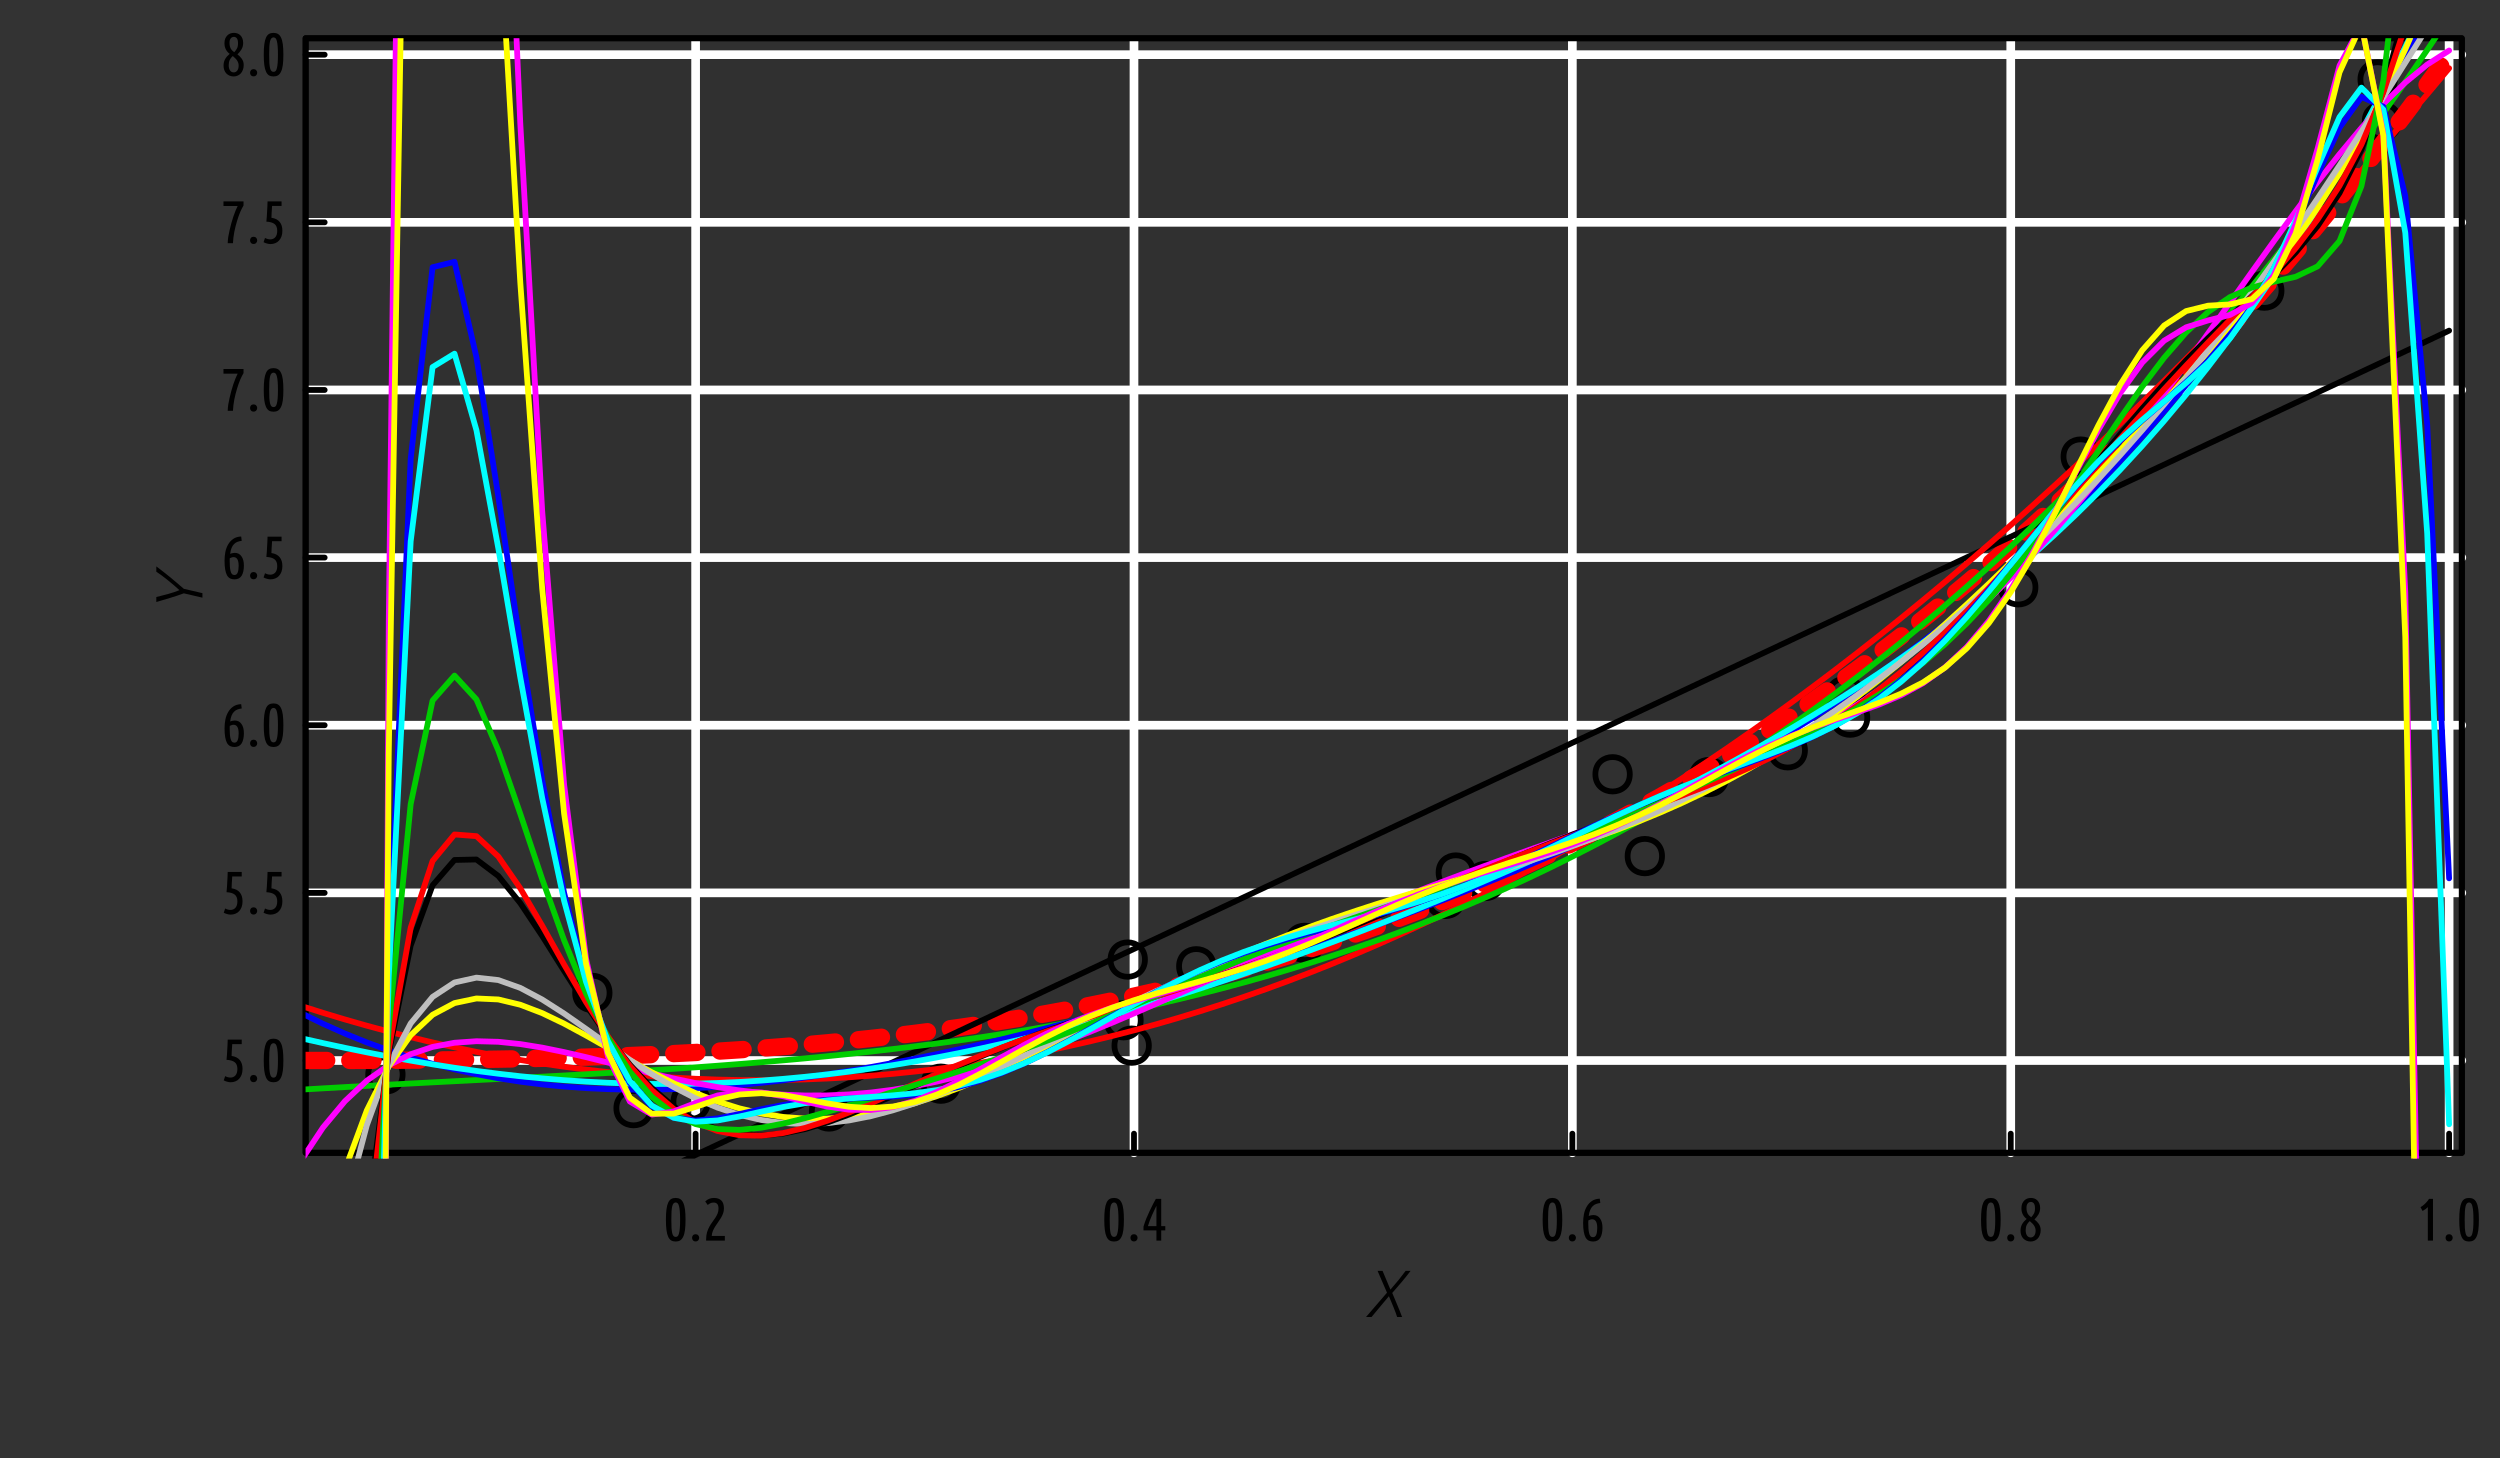 <?xml version="1.0" encoding="UTF-8"?>
<svg xmlns="http://www.w3.org/2000/svg" xmlns:xlink="http://www.w3.org/1999/xlink" width="432pt" height="252pt" viewBox="0 0 432 252" version="1.1">
<rect x="0" y="0" width="432" height="252" fill="#333333" stroke="none"/>
<defs>
<g>
<symbol overflow="visible" id="glyph0-0">
<path style="stroke:none;" d="M 0.516 0 L 0.516 -7.812 L 4.688 -7.812 L 4.688 0 Z M 4.156 -0.516 L 4.156 -7.281 L 1.047 -7.281 L 1.047 -0.516 Z M 4.156 -0.516 "/>
</symbol>
<symbol overflow="visible" id="glyph0-1">
<path style="stroke:none;" d="M 0.547 -3.609 C 0.547 -4.316 0.578 -4.91 0.641 -5.391 C 0.703 -5.879 0.801 -6.27 0.938 -6.562 C 1.07 -6.852 1.242 -7.062 1.453 -7.188 C 1.672 -7.312 1.93 -7.375 2.234 -7.375 C 2.535 -7.375 2.789 -7.312 3 -7.188 C 3.219 -7.062 3.395 -6.852 3.531 -6.562 C 3.676 -6.27 3.781 -5.879 3.844 -5.391 C 3.906 -4.91 3.938 -4.316 3.938 -3.609 C 3.938 -2.898 3.906 -2.305 3.844 -1.828 C 3.781 -1.348 3.676 -0.961 3.531 -0.672 C 3.395 -0.379 3.219 -0.164 3 -0.031 C 2.789 0.094 2.535 0.156 2.234 0.156 C 1.93 0.156 1.672 0.094 1.453 -0.031 C 1.242 -0.164 1.07 -0.379 0.938 -0.672 C 0.801 -0.961 0.703 -1.348 0.641 -1.828 C 0.578 -2.305 0.547 -2.898 0.547 -3.609 Z M 3 -3.609 C 3 -4.18 2.984 -4.656 2.953 -5.031 C 2.922 -5.414 2.875 -5.723 2.812 -5.953 C 2.758 -6.18 2.688 -6.344 2.594 -6.438 C 2.5 -6.539 2.379 -6.594 2.234 -6.594 C 2.098 -6.594 1.977 -6.539 1.875 -6.438 C 1.781 -6.344 1.703 -6.18 1.641 -5.953 C 1.586 -5.723 1.547 -5.414 1.516 -5.031 C 1.492 -4.656 1.484 -4.18 1.484 -3.609 C 1.484 -3.035 1.492 -2.555 1.516 -2.172 C 1.547 -1.797 1.586 -1.492 1.641 -1.266 C 1.703 -1.035 1.781 -0.875 1.875 -0.781 C 1.977 -0.688 2.098 -0.641 2.234 -0.641 C 2.379 -0.641 2.5 -0.688 2.594 -0.781 C 2.688 -0.875 2.758 -1.035 2.812 -1.266 C 2.875 -1.492 2.922 -1.797 2.953 -2.172 C 2.984 -2.555 3 -3.035 3 -3.609 Z M 3 -3.609 "/>
</symbol>
<symbol overflow="visible" id="glyph0-2">
<path style="stroke:none;" d="M 1.828 -0.484 C 1.828 -0.316 1.77 -0.172 1.656 -0.047 C 1.539 0.078 1.391 0.141 1.203 0.141 C 1.016 0.141 0.863 0.078 0.75 -0.047 C 0.645 -0.172 0.594 -0.316 0.594 -0.484 C 0.594 -0.648 0.645 -0.797 0.75 -0.922 C 0.863 -1.047 1.016 -1.109 1.203 -1.109 C 1.391 -1.109 1.539 -1.047 1.656 -0.922 C 1.77 -0.797 1.828 -0.648 1.828 -0.484 Z M 1.828 -0.484 "/>
</symbol>
<symbol overflow="visible" id="glyph0-3">
<path style="stroke:none;" d="M 0.453 -6.766 C 0.867 -7.172 1.367 -7.375 1.953 -7.375 C 2.516 -7.375 2.941 -7.227 3.234 -6.938 C 3.535 -6.645 3.688 -6.188 3.688 -5.562 C 3.688 -5.27 3.641 -4.988 3.547 -4.719 C 3.453 -4.457 3.332 -4.203 3.188 -3.953 C 3.039 -3.711 2.879 -3.469 2.703 -3.219 C 2.535 -2.977 2.367 -2.734 2.203 -2.484 C 2.047 -2.234 1.906 -1.969 1.781 -1.688 C 1.664 -1.414 1.598 -1.125 1.578 -0.812 L 3.844 -0.812 L 3.844 0 L 0.609 0 L 0.609 -0.203 C 0.609 -0.66 0.66 -1.07 0.766 -1.438 C 0.879 -1.801 1.016 -2.125 1.172 -2.406 C 1.328 -2.695 1.5 -2.969 1.688 -3.219 C 1.875 -3.469 2.047 -3.711 2.203 -3.953 C 2.359 -4.191 2.488 -4.438 2.594 -4.688 C 2.695 -4.945 2.75 -5.227 2.75 -5.531 C 2.75 -5.906 2.676 -6.172 2.531 -6.328 C 2.395 -6.492 2.18 -6.578 1.891 -6.578 C 1.68 -6.578 1.492 -6.535 1.328 -6.453 C 1.172 -6.379 1.023 -6.281 0.891 -6.156 Z M 0.453 -6.766 "/>
</symbol>
<symbol overflow="visible" id="glyph0-4">
<path style="stroke:none;" d="M 0.438 -2.422 C 0.562 -2.848 0.719 -3.301 0.906 -3.781 C 1.102 -4.258 1.305 -4.719 1.516 -5.156 C 1.723 -5.602 1.922 -6.004 2.109 -6.359 C 2.305 -6.723 2.461 -7.008 2.578 -7.219 L 3.5 -7.219 L 3.5 -2.5 L 4.203 -2.5 L 4.203 -1.766 L 3.5 -1.766 L 3.5 0 L 2.672 0 L 2.672 -1.766 L 0.438 -1.766 Z M 2.672 -2.5 L 2.672 -6.016 C 2.566 -5.797 2.445 -5.547 2.312 -5.266 C 2.176 -4.992 2.039 -4.703 1.906 -4.391 C 1.77 -4.078 1.641 -3.758 1.516 -3.438 C 1.391 -3.113 1.285 -2.801 1.203 -2.5 Z M 2.672 -2.5 "/>
</symbol>
<symbol overflow="visible" id="glyph0-5">
<path style="stroke:none;" d="M 3.625 -6.5 C 3.352 -6.469 3.109 -6.41 2.891 -6.328 C 2.68 -6.254 2.488 -6.129 2.312 -5.953 C 2.133 -5.785 1.988 -5.562 1.875 -5.281 C 1.758 -5.008 1.676 -4.664 1.625 -4.25 C 1.77 -4.312 1.91 -4.352 2.047 -4.375 C 2.18 -4.406 2.305 -4.422 2.422 -4.422 C 2.922 -4.422 3.305 -4.223 3.578 -3.828 C 3.859 -3.441 4 -2.906 4 -2.219 C 4 -1.477 3.867 -0.895 3.609 -0.469 C 3.348 -0.051 2.938 0.156 2.375 0.156 C 2.094 0.156 1.844 0.102 1.625 0 C 1.406 -0.113 1.223 -0.297 1.078 -0.547 C 0.941 -0.805 0.836 -1.141 0.766 -1.547 C 0.691 -1.961 0.656 -2.469 0.656 -3.062 C 0.656 -3.582 0.703 -4.086 0.797 -4.578 C 0.898 -5.078 1.066 -5.52 1.297 -5.906 C 1.523 -6.289 1.816 -6.602 2.172 -6.844 C 2.535 -7.094 2.988 -7.227 3.531 -7.25 Z M 2.203 -3.688 C 2.098 -3.688 1.988 -3.664 1.875 -3.625 C 1.758 -3.594 1.656 -3.551 1.562 -3.5 C 1.551 -3.414 1.547 -3.328 1.547 -3.234 C 1.547 -3.148 1.547 -3.062 1.547 -2.969 C 1.547 -2.656 1.555 -2.352 1.578 -2.062 C 1.598 -1.781 1.633 -1.531 1.688 -1.312 C 1.738 -1.094 1.816 -0.914 1.922 -0.781 C 2.035 -0.656 2.18 -0.594 2.359 -0.594 C 2.629 -0.594 2.816 -0.734 2.922 -1.016 C 3.035 -1.305 3.094 -1.691 3.094 -2.172 C 3.094 -2.691 3.02 -3.07 2.875 -3.312 C 2.727 -3.562 2.504 -3.688 2.203 -3.688 Z M 2.203 -3.688 "/>
</symbol>
<symbol overflow="visible" id="glyph0-6">
<path style="stroke:none;" d="M 3.875 -5.625 C 3.875 -5.219 3.773 -4.848 3.578 -4.516 C 3.379 -4.191 3.148 -3.906 2.891 -3.656 C 3.18 -3.445 3.43 -3.191 3.641 -2.891 C 3.859 -2.586 3.969 -2.227 3.969 -1.812 C 3.969 -1.488 3.914 -1.203 3.812 -0.953 C 3.719 -0.703 3.586 -0.492 3.422 -0.328 C 3.266 -0.172 3.082 -0.051 2.875 0.031 C 2.664 0.113 2.453 0.156 2.234 0.156 C 1.973 0.156 1.734 0.109 1.516 0.016 C 1.305 -0.078 1.125 -0.203 0.969 -0.359 C 0.812 -0.523 0.691 -0.723 0.609 -0.953 C 0.523 -1.18 0.484 -1.43 0.484 -1.703 C 0.484 -2.141 0.578 -2.523 0.766 -2.859 C 0.961 -3.191 1.223 -3.488 1.547 -3.75 C 1.273 -3.945 1.055 -4.195 0.891 -4.5 C 0.723 -4.812 0.641 -5.176 0.641 -5.594 C 0.641 -5.906 0.688 -6.176 0.781 -6.406 C 0.883 -6.633 1.016 -6.82 1.172 -6.969 C 1.328 -7.113 1.5 -7.219 1.688 -7.281 C 1.883 -7.344 2.086 -7.375 2.297 -7.375 C 2.484 -7.375 2.672 -7.344 2.859 -7.281 C 3.055 -7.219 3.227 -7.113 3.375 -6.969 C 3.531 -6.82 3.648 -6.641 3.734 -6.422 C 3.828 -6.203 3.875 -5.938 3.875 -5.625 Z M 3.094 -1.75 C 3.094 -1.926 3.062 -2.094 3 -2.25 C 2.945 -2.406 2.867 -2.551 2.766 -2.688 C 2.672 -2.82 2.562 -2.941 2.438 -3.047 C 2.32 -3.16 2.203 -3.27 2.078 -3.375 C 1.867 -3.188 1.695 -2.969 1.562 -2.719 C 1.438 -2.469 1.375 -2.156 1.375 -1.781 C 1.375 -1.406 1.453 -1.102 1.609 -0.875 C 1.766 -0.656 1.977 -0.547 2.25 -0.547 C 2.477 -0.547 2.676 -0.645 2.844 -0.844 C 3.008 -1.051 3.094 -1.352 3.094 -1.75 Z M 1.516 -5.719 C 1.516 -5.488 1.531 -5.289 1.562 -5.125 C 1.602 -4.957 1.656 -4.805 1.719 -4.672 C 1.789 -4.547 1.879 -4.43 1.984 -4.328 C 2.086 -4.223 2.203 -4.125 2.328 -4.031 C 2.523 -4.238 2.68 -4.453 2.797 -4.672 C 2.922 -4.898 2.984 -5.195 2.984 -5.562 C 2.984 -5.977 2.914 -6.27 2.781 -6.438 C 2.645 -6.602 2.473 -6.688 2.266 -6.688 C 2.191 -6.688 2.109 -6.672 2.016 -6.641 C 1.93 -6.609 1.852 -6.555 1.781 -6.484 C 1.707 -6.41 1.645 -6.312 1.594 -6.188 C 1.539 -6.062 1.516 -5.906 1.516 -5.719 Z M 1.516 -5.719 "/>
</symbol>
<symbol overflow="visible" id="glyph0-7">
<path style="stroke:none;" d="M 0.734 -5.781 C 0.859 -5.852 0.992 -5.941 1.141 -6.047 C 1.285 -6.16 1.422 -6.281 1.547 -6.406 C 1.68 -6.539 1.805 -6.676 1.922 -6.812 C 2.035 -6.945 2.129 -7.082 2.203 -7.219 L 2.891 -7.219 L 2.891 0 L 2 0 L 2 -5.797 C 1.883 -5.672 1.75 -5.551 1.594 -5.438 C 1.438 -5.332 1.27 -5.227 1.094 -5.125 Z M 0.734 -5.781 "/>
</symbol>
<symbol overflow="visible" id="glyph0-8">
<path style="stroke:none;" d="M 1.984 -6.438 C 1.953 -5.938 1.926 -5.52 1.906 -5.188 C 1.895 -4.852 1.883 -4.586 1.875 -4.391 C 2.52 -4.297 2.992 -4.055 3.297 -3.672 C 3.609 -3.297 3.766 -2.785 3.766 -2.141 C 3.766 -1.766 3.711 -1.438 3.609 -1.156 C 3.504 -0.875 3.359 -0.633 3.172 -0.438 C 2.992 -0.238 2.781 -0.094 2.531 0 C 2.281 0.102 2.008 0.156 1.719 0.156 C 1.52 0.156 1.316 0.125 1.109 0.062 C 0.898 0.008 0.703 -0.066 0.516 -0.172 L 0.766 -0.906 C 1.066 -0.738 1.375 -0.656 1.688 -0.656 C 2.02 -0.656 2.301 -0.773 2.531 -1.016 C 2.758 -1.266 2.875 -1.641 2.875 -2.141 C 2.875 -2.68 2.719 -3.07 2.406 -3.312 C 2.102 -3.551 1.633 -3.688 1 -3.719 C 1.031 -4.062 1.055 -4.375 1.078 -4.656 C 1.098 -4.945 1.113 -5.227 1.125 -5.5 C 1.145 -5.781 1.16 -6.055 1.172 -6.328 C 1.18 -6.609 1.191 -6.906 1.203 -7.219 L 3.625 -7.219 L 3.625 -6.438 Z M 1.984 -6.438 "/>
</symbol>
<symbol overflow="visible" id="glyph0-9">
<path style="stroke:none;" d="M 1.203 0 C 1.211 -0.332 1.242 -0.691 1.297 -1.078 C 1.359 -1.461 1.438 -1.852 1.531 -2.25 C 1.625 -2.645 1.723 -3.039 1.828 -3.438 C 1.93 -3.832 2.047 -4.211 2.172 -4.578 C 2.297 -4.941 2.422 -5.281 2.547 -5.594 C 2.672 -5.906 2.797 -6.18 2.922 -6.422 L 0.469 -6.422 L 0.469 -7.219 L 3.938 -7.219 L 3.938 -6.516 C 3.77 -6.242 3.582 -5.875 3.375 -5.406 C 3.176 -4.938 2.988 -4.406 2.812 -3.812 C 2.633 -3.227 2.477 -2.609 2.344 -1.953 C 2.219 -1.297 2.141 -0.645 2.109 0 Z M 1.203 0 "/>
</symbol>
<symbol overflow="visible" id="glyph1-0">
<path style="stroke:none;" d="M 0.578 0 L 0.578 -8.625 L 5.172 -8.625 L 5.172 0 Z M 4.594 -0.578 L 4.594 -8.047 L 1.156 -8.047 L 1.156 -0.578 Z M 4.594 -0.578 "/>
</symbol>
<symbol overflow="visible" id="glyph1-1">
<path style="stroke:none;" d="M 3.734 -4.203 L 2.109 -7.969 L 2.969 -7.969 L 4.328 -4.734 C 4.828 -5.305 5.297 -5.859 5.734 -6.391 C 6.172 -6.93 6.578 -7.457 6.953 -7.969 L 7.812 -7.969 C 7.281 -7.27 6.754 -6.613 6.234 -6 C 5.723 -5.383 5.191 -4.77 4.641 -4.156 C 4.91 -3.488 5.195 -2.805 5.5 -2.109 C 5.801 -1.41 6.082 -0.707 6.344 0 L 5.484 0 C 5.41 -0.238 5.32 -0.5 5.219 -0.781 C 5.113 -1.062 5 -1.352 4.875 -1.656 C 4.75 -1.969 4.617 -2.285 4.484 -2.609 C 4.348 -2.941 4.207 -3.27 4.062 -3.594 L 1.062 0 L 0.109 0 Z M 3.734 -4.203 "/>
</symbol>
<symbol overflow="visible" id="glyph2-0">
<path style="stroke:none;" d="M 0 -0.578 L -8.625 -0.578 L -8.625 -5.172 L 0 -5.172 Z M -0.578 -4.594 L -8.047 -4.594 L -8.047 -1.156 L -0.578 -1.156 Z M -0.578 -4.594 "/>
</symbol>
<symbol overflow="visible" id="glyph2-1">
<path style="stroke:none;" d="M -3.219 -3.562 C -3.613 -3.414 -4.016 -3.273 -4.422 -3.141 C -4.836 -3.004 -5.25 -2.875 -5.656 -2.75 C -6.062 -2.625 -6.461 -2.504 -6.859 -2.391 C -7.254 -2.273 -7.625 -2.164 -7.969 -2.062 L -7.969 -2.922 C -7.312 -3.078 -6.629 -3.254 -5.922 -3.453 C -5.223 -3.648 -4.57 -3.867 -3.969 -4.109 C -4.258 -4.379 -4.57 -4.656 -4.906 -4.938 C -5.25 -5.227 -5.594 -5.516 -5.938 -5.797 C -6.289 -6.086 -6.641 -6.359 -6.984 -6.609 C -7.336 -6.859 -7.664 -7.086 -7.969 -7.297 L -7.969 -8.219 C -7.258 -7.688 -6.492 -7.086 -5.672 -6.422 C -4.859 -5.754 -4.039 -5.062 -3.219 -4.344 L 0 -3.594 L 0 -2.812 Z M -3.219 -3.562 "/>
</symbol>
</g>
<clipPath id="clip1">
  <path d="M 52.801 6.602 L 426 6.602 L 426 200 L 52.801 200 Z M 52.801 6.602 "/>
</clipPath>
<clipPath id="clip2">
  <path d="M 119 6.602 L 121 6.602 L 121 200 L 119 200 Z M 119 6.602 "/>
</clipPath>
<clipPath id="clip3">
  <path d="M 195 6.602 L 197 6.602 L 197 200 L 195 200 Z M 195 6.602 "/>
</clipPath>
<clipPath id="clip4">
  <path d="M 270 6.602 L 273 6.602 L 273 200 L 270 200 Z M 270 6.602 "/>
</clipPath>
<clipPath id="clip5">
  <path d="M 346 6.602 L 349 6.602 L 349 200 L 346 200 Z M 346 6.602 "/>
</clipPath>
<clipPath id="clip6">
  <path d="M 422 6.602 L 424 6.602 L 424 200 L 422 200 Z M 422 6.602 "/>
</clipPath>
<clipPath id="clip7">
  <path d="M 52.801 182 L 426.402 182 L 426.402 185 L 52.801 185 Z M 52.801 182 "/>
</clipPath>
<clipPath id="clip8">
  <path d="M 52.801 153 L 426.402 153 L 426.402 156 L 52.801 156 Z M 52.801 153 "/>
</clipPath>
<clipPath id="clip9">
  <path d="M 52.801 124 L 426.402 124 L 426.402 127 L 52.801 127 Z M 52.801 124 "/>
</clipPath>
<clipPath id="clip10">
  <path d="M 52.801 95 L 426.402 95 L 426.402 98 L 52.801 98 Z M 52.801 95 "/>
</clipPath>
<clipPath id="clip11">
  <path d="M 52.801 66 L 426.402 66 L 426.402 69 L 52.801 69 Z M 52.801 66 "/>
</clipPath>
<clipPath id="clip12">
  <path d="M 52.801 37 L 426.402 37 L 426.402 40 L 52.801 40 Z M 52.801 37 "/>
</clipPath>
<clipPath id="clip13">
  <path d="M 52.801 8 L 426.402 8 L 426.402 11 L 52.801 11 Z M 52.801 8 "/>
</clipPath>
<clipPath id="clip14">
  <path d="M 52.801 7 L 425 7 L 425 185 L 52.801 185 Z M 52.801 7 "/>
</clipPath>
<clipPath id="clip15">
  <path d="M 52.801 56 L 424 56 L 424 200.203 L 52.801 200.203 Z M 52.801 56 "/>
</clipPath>
<clipPath id="clip16">
  <path d="M 52.801 11 L 424 11 L 424 188 L 52.801 188 Z M 52.801 11 "/>
</clipPath>
<clipPath id="clip17">
  <path d="M 52.801 6.602 L 424 6.602 L 424 190 L 52.801 190 Z M 52.801 6.602 "/>
</clipPath>
<clipPath id="clip18">
  <path d="M 52.801 6.602 L 422 6.602 L 422 189 L 52.801 189 Z M 52.801 6.602 "/>
</clipPath>
<clipPath id="clip19">
  <path d="M 52.801 6.602 L 421 6.602 L 421 188 L 52.801 188 Z M 52.801 6.602 "/>
</clipPath>
<clipPath id="clip20">
  <path d="M 52.801 8 L 424 8 L 424 200.203 L 52.801 200.203 Z M 52.801 8 "/>
</clipPath>
<clipPath id="clip21">
  <path d="M 52.801 6.602 L 420 6.602 L 420 200.203 L 52.801 200.203 Z M 52.801 6.602 "/>
</clipPath>
<clipPath id="clip22">
  <path d="M 52.801 6.602 L 423 6.602 L 423 200.203 L 52.801 200.203 Z M 52.801 6.602 "/>
</clipPath>
<clipPath id="clip23">
  <path d="M 59 6.602 L 417 6.602 L 417 200.203 L 59 200.203 Z M 59 6.602 "/>
</clipPath>
<clipPath id="clip24">
  <path d="M 60 6.602 L 418 6.602 L 418 200.203 L 60 200.203 Z M 60 6.602 "/>
</clipPath>
<clipPath id="clip25">
  <path d="M 62 6.602 L 414 6.602 L 414 200.203 L 62 200.203 Z M 62 6.602 "/>
</clipPath>
<clipPath id="clip26">
  <path d="M 64 16 L 424 16 L 424 200.203 L 64 200.203 Z M 64 16 "/>
</clipPath>
<clipPath id="clip27">
  <path d="M 64 14 L 424 14 L 424 200.203 L 64 200.203 Z M 64 14 "/>
</clipPath>
<clipPath id="clip28">
  <path d="M 65 6.602 L 69 6.602 L 69 200.203 L 65 200.203 Z M 65 6.602 "/>
</clipPath>
<clipPath id="clip29">
  <path d="M 88 6.602 L 419 6.602 L 419 200.203 L 88 200.203 Z M 88 6.602 "/>
</clipPath>
<clipPath id="clip30">
  <path d="M 65 6.602 L 70 6.602 L 70 200.203 L 65 200.203 Z M 65 6.602 "/>
</clipPath>
<clipPath id="clip31">
  <path d="M 86 6.602 L 419 6.602 L 419 200.203 L 86 200.203 Z M 86 6.602 "/>
</clipPath>
</defs>
<g id="surface58">
<g clip-path="url(#clip1)" clip-rule="nonzero">
<path style="fill-rule:nonzero;fill:rgb(0%,0%,0%);fill-opacity:0.063;stroke-width:1;stroke-linecap:round;stroke-linejoin:round;stroke:rgb(0%,0%,0%);stroke-opacity:1;stroke-miterlimit:10;" d="M 52.801 6.602 L 425.402 6.602 L 425.402 199.203 L 52.801 199.203 Z M 52.801 6.602 "/>
</g>
<g clip-path="url(#clip2)" clip-rule="nonzero">
<path style="fill:none;stroke-width:1.5;stroke-linecap:round;stroke-linejoin:round;stroke:rgb(100%,100%,100%);stroke-opacity:1;stroke-miterlimit:10;" d="M 120.203 199.199 L 120.203 6.602 "/>
</g>
<g clip-path="url(#clip3)" clip-rule="nonzero">
<path style="fill:none;stroke-width:1.5;stroke-linecap:round;stroke-linejoin:round;stroke:rgb(100%,100%,100%);stroke-opacity:1;stroke-miterlimit:10;" d="M 195.953 199.199 L 195.953 6.602 "/>
</g>
<g clip-path="url(#clip4)" clip-rule="nonzero">
<path style="fill:none;stroke-width:1.5;stroke-linecap:round;stroke-linejoin:round;stroke:rgb(100%,100%,100%);stroke-opacity:1;stroke-miterlimit:10;" d="M 271.703 199.199 L 271.703 6.602 "/>
</g>
<g clip-path="url(#clip5)" clip-rule="nonzero">
<path style="fill:none;stroke-width:1.5;stroke-linecap:round;stroke-linejoin:round;stroke:rgb(100%,100%,100%);stroke-opacity:1;stroke-miterlimit:10;" d="M 347.457 199.199 L 347.457 6.602 "/>
</g>
<g clip-path="url(#clip6)" clip-rule="nonzero">
<path style="fill:none;stroke-width:1.5;stroke-linecap:round;stroke-linejoin:round;stroke:rgb(100%,100%,100%);stroke-opacity:1;stroke-miterlimit:10;" d="M 423.207 199.199 L 423.207 6.602 "/>
</g>
<g clip-path="url(#clip7)" clip-rule="nonzero">
<path style="fill:none;stroke-width:1.5;stroke-linecap:round;stroke-linejoin:round;stroke:rgb(100%,100%,100%);stroke-opacity:1;stroke-miterlimit:10;" d="M 52.801 183.258 L 425.398 183.258 "/>
</g>
<g clip-path="url(#clip8)" clip-rule="nonzero">
<path style="fill:none;stroke-width:1.5;stroke-linecap:round;stroke-linejoin:round;stroke:rgb(100%,100%,100%);stroke-opacity:1;stroke-miterlimit:10;" d="M 52.801 154.289 L 425.398 154.289 "/>
</g>
<g clip-path="url(#clip9)" clip-rule="nonzero">
<path style="fill:none;stroke-width:1.5;stroke-linecap:round;stroke-linejoin:round;stroke:rgb(100%,100%,100%);stroke-opacity:1;stroke-miterlimit:10;" d="M 52.801 125.32 L 425.398 125.32 "/>
</g>
<g clip-path="url(#clip10)" clip-rule="nonzero">
<path style="fill:none;stroke-width:1.5;stroke-linecap:round;stroke-linejoin:round;stroke:rgb(100%,100%,100%);stroke-opacity:1;stroke-miterlimit:10;" d="M 52.801 96.352 L 425.398 96.352 "/>
</g>
<g clip-path="url(#clip11)" clip-rule="nonzero">
<path style="fill:none;stroke-width:1.5;stroke-linecap:round;stroke-linejoin:round;stroke:rgb(100%,100%,100%);stroke-opacity:1;stroke-miterlimit:10;" d="M 52.801 67.387 L 425.398 67.387 "/>
</g>
<g clip-path="url(#clip12)" clip-rule="nonzero">
<path style="fill:none;stroke-width:1.5;stroke-linecap:round;stroke-linejoin:round;stroke:rgb(100%,100%,100%);stroke-opacity:1;stroke-miterlimit:10;" d="M 52.801 38.418 L 425.398 38.418 "/>
</g>
<g clip-path="url(#clip13)" clip-rule="nonzero">
<path style="fill:none;stroke-width:1.5;stroke-linecap:round;stroke-linejoin:round;stroke:rgb(100%,100%,100%);stroke-opacity:1;stroke-miterlimit:10;" d="M 52.801 9.449 L 425.398 9.449 "/>
</g>
<path style="fill:none;stroke-width:1;stroke-linecap:round;stroke-linejoin:round;stroke:rgb(0%,0%,0%);stroke-opacity:1;stroke-miterlimit:10;" d="M 52.801 199.199 L 425.398 199.199 L 425.398 6.602 L 52.801 6.602 L 52.801 199.199 "/>
<path style="fill:none;stroke-width:1;stroke-linecap:round;stroke-linejoin:round;stroke:rgb(0%,0%,0%);stroke-opacity:1;stroke-miterlimit:10;" d="M 197.117 176.305 C 197.117 180.27 191.168 180.27 191.168 176.305 C 191.168 172.336 197.117 172.336 197.117 176.305 "/>
<path style="fill:none;stroke-width:1;stroke-linecap:round;stroke-linejoin:round;stroke:rgb(0%,0%,0%);stroke-opacity:1;stroke-miterlimit:10;" d="M 228.414 162.93 C 228.414 166.895 222.461 166.895 222.461 162.93 C 222.461 158.961 228.414 158.961 228.414 162.93 "/>
<path style="fill:none;stroke-width:1;stroke-linecap:round;stroke-linejoin:round;stroke:rgb(0%,0%,0%);stroke-opacity:1;stroke-miterlimit:10;" d="M 259.625 152.238 C 259.625 156.207 253.676 156.207 253.676 152.238 C 253.676 148.273 259.625 148.273 259.625 152.238 "/>
<path style="fill:none;stroke-width:1;stroke-linecap:round;stroke-linejoin:round;stroke:rgb(0%,0%,0%);stroke-opacity:1;stroke-miterlimit:10;" d="M 311.895 129.656 C 311.895 133.621 305.945 133.621 305.945 129.656 C 305.945 125.688 311.895 125.688 311.895 129.656 "/>
<path style="fill:none;stroke-width:1;stroke-linecap:round;stroke-linejoin:round;stroke:rgb(0%,0%,0%);stroke-opacity:1;stroke-miterlimit:10;" d="M 394.246 50.223 C 394.246 54.191 388.297 54.191 388.297 50.223 C 388.297 46.258 394.246 46.258 394.246 50.223 "/>
<path style="fill:none;stroke-width:1;stroke-linecap:round;stroke-linejoin:round;stroke:rgb(0%,0%,0%);stroke-opacity:1;stroke-miterlimit:10;" d="M 281.629 133.793 C 281.629 137.762 275.68 137.762 275.68 133.793 C 275.68 129.828 281.629 129.828 281.629 133.793 "/>
<path style="fill:none;stroke-width:1;stroke-linecap:round;stroke-linejoin:round;stroke:rgb(0%,0%,0%);stroke-opacity:1;stroke-miterlimit:10;" d="M 209.691 166.973 C 209.691 170.941 203.742 170.941 203.742 166.973 C 203.742 163.008 209.691 163.008 209.691 166.973 "/>
<path style="fill:none;stroke-width:1;stroke-linecap:round;stroke-linejoin:round;stroke:rgb(0%,0%,0%);stroke-opacity:1;stroke-miterlimit:10;" d="M 252.742 155.332 C 252.742 159.297 246.793 159.297 246.793 155.332 C 246.793 151.363 252.742 151.363 252.742 155.332 "/>
<path style="fill:none;stroke-width:1;stroke-linecap:round;stroke-linejoin:round;stroke:rgb(0%,0%,0%);stroke-opacity:1;stroke-miterlimit:10;" d="M 69.574 185.668 C 69.574 189.637 63.625 189.637 63.625 185.668 C 63.625 181.703 69.574 181.703 69.574 185.668 "/>
<path style="fill:none;stroke-width:1;stroke-linecap:round;stroke-linejoin:round;stroke:rgb(0%,0%,0%);stroke-opacity:1;stroke-miterlimit:10;" d="M 146.227 192.066 C 146.227 196.035 140.277 196.035 140.277 192.066 C 140.277 188.102 146.227 188.102 146.227 192.066 "/>
<path style="fill:none;stroke-width:1;stroke-linecap:round;stroke-linejoin:round;stroke:rgb(0%,0%,0%);stroke-opacity:1;stroke-miterlimit:10;" d="M 197.848 165.812 C 197.848 169.781 191.898 169.781 191.898 165.812 C 191.898 161.848 197.848 161.848 197.848 165.812 "/>
<path style="fill:none;stroke-width:1;stroke-linecap:round;stroke-linejoin:round;stroke:rgb(0%,0%,0%);stroke-opacity:1;stroke-miterlimit:10;" d="M 122.324 190.375 C 122.324 194.34 116.371 194.34 116.371 190.375 C 116.371 186.406 122.324 186.406 122.324 190.375 "/>
<path style="fill:none;stroke-width:1;stroke-linecap:round;stroke-linejoin:round;stroke:rgb(0%,0%,0%);stroke-opacity:1;stroke-miterlimit:10;" d="M 362.523 78.895 C 362.523 82.863 356.574 82.863 356.574 78.895 C 356.574 74.93 362.523 74.93 362.523 78.895 "/>
<path style="fill:none;stroke-width:1;stroke-linecap:round;stroke-linejoin:round;stroke:rgb(0%,0%,0%);stroke-opacity:1;stroke-miterlimit:10;" d="M 105.332 171.574 C 105.332 175.543 99.383 175.543 99.383 171.574 C 99.383 167.609 105.332 167.609 105.332 171.574 "/>
<path style="fill:none;stroke-width:1;stroke-linecap:round;stroke-linejoin:round;stroke:rgb(0%,0%,0%);stroke-opacity:1;stroke-miterlimit:10;" d="M 351.727 101.488 C 351.727 105.453 345.773 105.453 345.773 101.488 C 345.773 97.52 351.727 97.52 351.727 101.488 "/>
<path style="fill:none;stroke-width:1;stroke-linecap:round;stroke-linejoin:round;stroke:rgb(0%,0%,0%);stroke-opacity:1;stroke-miterlimit:10;" d="M 254.539 150.77 C 254.539 154.738 248.59 154.738 248.59 150.77 C 248.59 146.805 254.539 146.805 254.539 150.77 "/>
<path style="fill:none;stroke-width:1;stroke-linecap:round;stroke-linejoin:round;stroke:rgb(0%,0%,0%);stroke-opacity:1;stroke-miterlimit:10;" d="M 298.281 134.277 C 298.281 138.246 292.332 138.246 292.332 134.277 C 292.332 130.312 298.281 130.312 298.281 134.277 "/>
<path style="fill:none;stroke-width:1;stroke-linecap:round;stroke-linejoin:round;stroke:rgb(0%,0%,0%);stroke-opacity:1;stroke-miterlimit:10;" d="M 112.457 191.484 C 112.457 195.453 106.508 195.453 106.508 191.484 C 106.508 187.52 112.457 187.52 112.457 191.484 "/>
<path style="fill:none;stroke-width:1;stroke-linecap:round;stroke-linejoin:round;stroke:rgb(0%,0%,0%);stroke-opacity:1;stroke-miterlimit:10;" d="M 287.199 147.938 C 287.199 151.902 281.25 151.902 281.25 147.938 C 281.25 143.969 287.199 143.969 287.199 147.938 "/>
<path style="fill:none;stroke-width:1;stroke-linecap:round;stroke-linejoin:round;stroke:rgb(0%,0%,0%);stroke-opacity:1;stroke-miterlimit:10;" d="M 165.547 187.262 C 165.547 191.23 159.598 191.23 159.598 187.262 C 159.598 183.297 165.547 183.297 165.547 187.262 "/>
<path style="fill:none;stroke-width:1;stroke-linecap:round;stroke-linejoin:round;stroke:rgb(0%,0%,0%);stroke-opacity:1;stroke-miterlimit:10;" d="M 321.855 120.219 C 321.855 124.188 315.906 124.188 315.906 120.219 C 315.906 116.254 321.855 116.254 321.855 120.219 "/>
<path style="fill:none;stroke-width:1;stroke-linecap:round;stroke-linejoin:round;stroke:rgb(0%,0%,0%);stroke-opacity:1;stroke-miterlimit:10;" d="M 198.527 180.691 C 198.527 184.656 192.578 184.656 192.578 180.691 C 192.578 176.723 198.527 176.723 198.527 180.691 "/>
<path style="fill:none;stroke-width:1;stroke-linecap:round;stroke-linejoin:round;stroke:rgb(0%,0%,0%);stroke-opacity:1;stroke-miterlimit:10;" d="M 414.574 20.957 C 414.574 24.926 408.625 24.926 408.625 20.957 C 408.625 16.992 414.574 16.992 414.574 20.957 "/>
<path style="fill:none;stroke-width:1;stroke-linecap:round;stroke-linejoin:round;stroke:rgb(0%,0%,0%);stroke-opacity:1;stroke-miterlimit:10;" d="M 413.832 13.734 C 413.832 17.699 407.883 17.699 407.883 13.734 C 407.883 9.766 413.832 9.766 413.832 13.734 "/>
<path style="fill:none;stroke-width:1;stroke-linecap:round;stroke-linejoin:round;stroke:rgb(0%,0%,0%);stroke-opacity:1;stroke-miterlimit:10;" d="M 322.668 124.012 C 322.668 127.977 316.719 127.977 316.719 124.012 C 316.719 120.043 322.668 120.043 322.668 124.012 "/>
<path style="fill:none;stroke-width:1;stroke-linecap:round;stroke-linejoin:round;stroke:rgb(0%,0%,0%);stroke-opacity:1;stroke-miterlimit:10;" d="M 120.203 195.898 L 120.203 199.199 "/>
<path style="fill:none;stroke-width:1;stroke-linecap:round;stroke-linejoin:round;stroke:rgb(0%,0%,0%);stroke-opacity:1;stroke-miterlimit:10;" d="M 195.953 195.898 L 195.953 199.199 "/>
<path style="fill:none;stroke-width:1;stroke-linecap:round;stroke-linejoin:round;stroke:rgb(0%,0%,0%);stroke-opacity:1;stroke-miterlimit:10;" d="M 271.703 195.898 L 271.703 199.199 "/>
<path style="fill:none;stroke-width:1;stroke-linecap:round;stroke-linejoin:round;stroke:rgb(0%,0%,0%);stroke-opacity:1;stroke-miterlimit:10;" d="M 347.457 195.898 L 347.457 199.199 "/>
<path style="fill:none;stroke-width:1;stroke-linecap:round;stroke-linejoin:round;stroke:rgb(0%,0%,0%);stroke-opacity:1;stroke-miterlimit:10;" d="M 423.207 195.898 L 423.207 199.199 "/>
<g style="fill:rgb(0%,0%,0%);fill-opacity:1;">
  <use xlink:href="#glyph0-1" x="114.523" y="214.379"/>
  <use xlink:href="#glyph0-2" x="118.995" y="214.379"/>
  <use xlink:href="#glyph0-3" x="121.408" y="214.379"/>
</g>
<g style="fill:rgb(0%,0%,0%);fill-opacity:1;">
  <use xlink:href="#glyph0-1" x="190.273" y="214.379"/>
  <use xlink:href="#glyph0-2" x="194.745" y="214.379"/>
  <use xlink:href="#glyph0-4" x="197.158" y="214.379"/>
</g>
<g style="fill:rgb(0%,0%,0%);fill-opacity:1;">
  <use xlink:href="#glyph0-1" x="266.023" y="214.379"/>
  <use xlink:href="#glyph0-2" x="270.495" y="214.379"/>
  <use xlink:href="#glyph0-5" x="272.908" y="214.379"/>
</g>
<g style="fill:rgb(0%,0%,0%);fill-opacity:1;">
  <use xlink:href="#glyph0-1" x="341.777" y="214.379"/>
  <use xlink:href="#glyph0-2" x="346.249" y="214.379"/>
  <use xlink:href="#glyph0-6" x="348.662" y="214.379"/>
</g>
<g style="fill:rgb(0%,0%,0%);fill-opacity:1;">
  <use xlink:href="#glyph0-7" x="417.527" y="214.379"/>
  <use xlink:href="#glyph0-2" x="421.999" y="214.379"/>
  <use xlink:href="#glyph0-1" x="424.412" y="214.379"/>
</g>
<path style="fill:none;stroke-width:1;stroke-linecap:round;stroke-linejoin:round;stroke:rgb(0%,0%,0%);stroke-opacity:1;stroke-miterlimit:10;" d="M 56.102 183.258 L 52.801 183.258 "/>
<path style="fill:none;stroke-width:1;stroke-linecap:round;stroke-linejoin:round;stroke:rgb(0%,0%,0%);stroke-opacity:1;stroke-miterlimit:10;" d="M 56.102 154.289 L 52.801 154.289 "/>
<path style="fill:none;stroke-width:1;stroke-linecap:round;stroke-linejoin:round;stroke:rgb(0%,0%,0%);stroke-opacity:1;stroke-miterlimit:10;" d="M 56.102 125.32 L 52.801 125.32 "/>
<path style="fill:none;stroke-width:1;stroke-linecap:round;stroke-linejoin:round;stroke:rgb(0%,0%,0%);stroke-opacity:1;stroke-miterlimit:10;" d="M 56.102 96.352 L 52.801 96.352 "/>
<path style="fill:none;stroke-width:1;stroke-linecap:round;stroke-linejoin:round;stroke:rgb(0%,0%,0%);stroke-opacity:1;stroke-miterlimit:10;" d="M 56.102 67.387 L 52.801 67.387 "/>
<path style="fill:none;stroke-width:1;stroke-linecap:round;stroke-linejoin:round;stroke:rgb(0%,0%,0%);stroke-opacity:1;stroke-miterlimit:10;" d="M 56.102 38.418 L 52.801 38.418 "/>
<path style="fill:none;stroke-width:1;stroke-linecap:round;stroke-linejoin:round;stroke:rgb(0%,0%,0%);stroke-opacity:1;stroke-miterlimit:10;" d="M 56.102 9.449 L 52.801 9.449 "/>
<g style="fill:rgb(0%,0%,0%);fill-opacity:1;">
  <use xlink:href="#glyph0-8" x="38.145" y="186.859"/>
  <use xlink:href="#glyph0-2" x="42.617" y="186.859"/>
  <use xlink:href="#glyph0-1" x="45.029" y="186.859"/>
</g>
<g style="fill:rgb(0%,0%,0%);fill-opacity:1;">
  <use xlink:href="#glyph0-8" x="38.145" y="157.891"/>
  <use xlink:href="#glyph0-2" x="42.617" y="157.891"/>
  <use xlink:href="#glyph0-8" x="45.029" y="157.891"/>
</g>
<g style="fill:rgb(0%,0%,0%);fill-opacity:1;">
  <use xlink:href="#glyph0-5" x="38.145" y="128.926"/>
  <use xlink:href="#glyph0-2" x="42.617" y="128.926"/>
  <use xlink:href="#glyph0-1" x="45.029" y="128.926"/>
</g>
<g style="fill:rgb(0%,0%,0%);fill-opacity:1;">
  <use xlink:href="#glyph0-5" x="38.145" y="99.957"/>
  <use xlink:href="#glyph0-2" x="42.617" y="99.957"/>
  <use xlink:href="#glyph0-8" x="45.029" y="99.957"/>
</g>
<g style="fill:rgb(0%,0%,0%);fill-opacity:1;">
  <use xlink:href="#glyph0-9" x="38.145" y="70.988"/>
  <use xlink:href="#glyph0-2" x="42.617" y="70.988"/>
  <use xlink:href="#glyph0-1" x="45.029" y="70.988"/>
</g>
<g style="fill:rgb(0%,0%,0%);fill-opacity:1;">
  <use xlink:href="#glyph0-9" x="38.145" y="42.02"/>
  <use xlink:href="#glyph0-2" x="42.617" y="42.02"/>
  <use xlink:href="#glyph0-8" x="45.029" y="42.02"/>
</g>
<g style="fill:rgb(0%,0%,0%);fill-opacity:1;">
  <use xlink:href="#glyph0-6" x="38.145" y="13.055"/>
  <use xlink:href="#glyph0-2" x="42.617" y="13.055"/>
  <use xlink:href="#glyph0-1" x="45.029" y="13.055"/>
</g>
<path style="fill:none;stroke-width:1;stroke-linecap:round;stroke-linejoin:round;stroke:rgb(0%,0%,0%);stroke-opacity:1;stroke-miterlimit:10;" d="M 52.801 199.199 L 425.398 199.199 L 425.398 6.602 L 52.801 6.602 L 52.801 199.199 "/>
<g style="fill:rgb(0%,0%,0%);fill-opacity:1;">
  <use xlink:href="#glyph1-1" x="235.938" y="227.578"/>
</g>
<g style="fill:rgb(0%,0%,0%);fill-opacity:1;">
  <use xlink:href="#glyph2-1" x="34.98" y="106.09"/>
</g>
<g clip-path="url(#clip14)" clip-rule="nonzero">
<path style="fill:none;stroke-width:3;stroke-linecap:round;stroke-linejoin:round;stroke:rgb(100%,0%,0%);stroke-opacity:1;stroke-dasharray:4,4;stroke-miterlimit:10;" d="M 44.449 183.258 L 48.238 183.258 L 52.027 183.254 L 55.812 183.25 L 59.602 183.246 L 63.391 183.234 L 67.176 183.219 L 70.965 183.195 L 74.75 183.168 L 78.539 183.129 L 82.328 183.082 L 86.113 183.023 L 89.902 182.957 L 93.688 182.875 L 97.477 182.777 L 101.266 182.668 L 105.051 182.543 L 108.84 182.402 L 112.625 182.242 L 116.414 182.062 L 120.203 181.867 L 123.988 181.648 L 127.777 181.406 L 131.566 181.141 L 135.352 180.852 L 139.141 180.539 L 142.926 180.203 L 146.715 179.836 L 150.504 179.441 L 154.289 179.016 L 158.078 178.562 L 161.863 178.078 L 165.652 177.562 L 169.441 177.012 L 173.227 176.426 L 177.016 175.805 L 180.805 175.148 L 184.59 174.453 L 188.379 173.719 L 192.164 172.945 L 195.953 172.133 L 199.742 171.277 L 203.527 170.379 L 207.316 169.438 L 211.102 168.449 L 214.891 167.418 L 218.68 166.34 L 222.465 165.211 L 226.254 164.035 L 230.043 162.809 L 233.828 161.531 L 237.617 160.199 L 241.402 158.816 L 245.191 157.379 L 248.98 155.887 L 252.766 154.34 L 256.555 152.734 L 260.34 151.07 L 264.129 149.344 L 267.918 147.559 L 271.703 145.715 L 275.492 143.805 L 279.281 141.832 L 283.066 139.797 L 286.855 137.695 L 290.641 135.523 L 294.43 133.289 L 298.219 130.98 L 302.004 128.605 L 305.793 126.16 L 309.578 123.641 L 313.367 121.051 L 317.156 118.383 L 320.941 115.641 L 324.73 112.824 L 328.516 109.93 L 332.305 106.961 L 336.094 103.906 L 339.879 100.777 L 343.668 97.562 L 347.457 94.266 L 351.242 90.887 L 355.031 87.426 L 358.816 83.875 L 362.605 80.242 L 366.395 76.516 L 370.18 72.707 L 373.969 68.805 L 377.754 64.812 L 381.543 60.727 L 385.332 56.551 L 389.117 52.281 L 392.906 47.914 L 396.695 43.453 L 400.48 38.895 L 404.27 34.238 L 408.055 29.484 L 411.844 24.629 L 415.633 19.672 L 419.418 14.613 L 423.207 9.449 "/>
</g>
<g clip-path="url(#clip15)" clip-rule="nonzero">
<path style="fill:none;stroke-width:1;stroke-linecap:round;stroke-linejoin:round;stroke:rgb(0%,0%,0%);stroke-opacity:1;stroke-miterlimit:10;" d="M 44.449 235.191 L 52.027 231.629 L 55.812 229.848 L 59.602 228.066 L 63.391 226.289 L 67.176 224.508 L 70.965 222.727 L 74.75 220.945 L 78.539 219.164 L 82.328 217.387 L 86.113 215.605 L 89.902 213.824 L 93.688 212.043 L 101.266 208.48 L 105.051 206.703 L 108.84 204.922 L 112.625 203.141 L 120.203 199.578 L 123.988 197.797 L 127.777 196.02 L 131.566 194.238 L 135.352 192.457 L 139.141 190.676 L 142.926 188.895 L 146.715 187.117 L 150.504 185.336 L 154.289 183.555 L 158.078 181.773 L 161.863 179.992 L 165.652 178.211 L 169.441 176.434 L 173.227 174.652 L 180.805 171.09 L 184.59 169.309 L 188.379 167.527 L 192.164 165.75 L 199.742 162.188 L 203.527 160.406 L 207.316 158.625 L 211.102 156.848 L 218.68 153.285 L 222.465 151.504 L 230.043 147.941 L 233.828 146.164 L 237.617 144.383 L 241.402 142.602 L 248.98 139.039 L 252.766 137.258 L 256.555 135.48 L 260.34 133.699 L 267.918 130.137 L 271.703 128.355 L 275.492 126.578 L 279.281 124.797 L 283.066 123.016 L 286.855 121.234 L 290.641 119.453 L 294.43 117.672 L 298.219 115.895 L 302.004 114.113 L 305.793 112.332 L 309.578 110.551 L 317.156 106.988 L 320.941 105.211 L 324.73 103.43 L 328.516 101.648 L 336.094 98.086 L 339.879 96.309 L 347.457 92.746 L 351.242 90.965 L 355.031 89.184 L 358.816 87.402 L 362.605 85.625 L 366.395 83.844 L 370.18 82.062 L 373.969 80.281 L 377.754 78.5 L 381.543 76.719 L 385.332 74.941 L 389.117 73.16 L 396.695 69.598 L 400.48 67.816 L 404.27 66.039 L 408.055 64.258 L 415.633 60.695 L 419.418 58.914 L 423.207 57.133 "/>
</g>
<g clip-path="url(#clip16)" clip-rule="nonzero">
<path style="fill:none;stroke-width:1;stroke-linecap:round;stroke-linejoin:round;stroke:rgb(100%,0%,0%);stroke-opacity:1;stroke-miterlimit:10;" d="M 44.449 171.242 L 48.238 172.559 L 52.027 173.82 L 55.812 175.02 L 59.602 176.16 L 63.391 177.242 L 67.176 178.262 L 70.965 179.227 L 74.75 180.133 L 78.539 180.98 L 82.328 181.766 L 86.113 182.496 L 89.902 183.164 L 93.688 183.777 L 97.477 184.328 L 101.266 184.824 L 105.051 185.258 L 108.84 185.633 L 112.625 185.949 L 116.414 186.211 L 120.203 186.41 L 123.988 186.551 L 127.777 186.633 L 131.566 186.652 L 135.352 186.617 L 139.141 186.523 L 142.926 186.371 L 146.715 186.156 L 150.504 185.887 L 154.289 185.559 L 158.078 185.168 L 161.863 184.723 L 165.652 184.215 L 169.441 183.648 L 173.227 183.027 L 177.016 182.344 L 180.805 181.602 L 184.59 180.801 L 188.379 179.941 L 192.164 179.023 L 195.953 178.047 L 199.742 177.012 L 203.527 175.918 L 207.316 174.762 L 211.102 173.551 L 214.891 172.281 L 218.68 170.949 L 222.465 169.562 L 226.254 168.113 L 230.043 166.609 L 233.828 165.043 L 237.617 163.418 L 241.402 161.734 L 245.191 159.996 L 248.98 158.195 L 252.766 156.336 L 256.555 154.418 L 260.34 152.441 L 264.129 150.402 L 267.918 148.309 L 271.703 146.156 L 275.492 143.945 L 279.281 141.672 L 283.066 139.344 L 286.855 136.957 L 290.641 134.508 L 294.43 132 L 298.219 129.438 L 302.004 126.812 L 305.793 124.129 L 309.578 121.387 L 313.367 118.59 L 317.156 115.73 L 320.941 112.812 L 324.73 109.836 L 328.516 106.801 L 332.305 103.703 L 336.094 100.551 L 339.879 97.34 L 343.668 94.07 L 347.457 90.738 L 351.242 87.352 L 355.031 83.902 L 358.816 80.398 L 362.605 76.832 L 366.395 73.207 L 370.18 69.527 L 373.969 65.785 L 377.754 61.984 L 381.543 58.125 L 385.332 54.207 L 389.117 50.23 L 392.906 46.195 L 396.695 42.102 L 400.48 37.949 L 404.27 33.734 L 408.055 29.465 L 411.844 25.137 L 415.633 20.746 L 419.418 16.301 L 423.207 11.793 "/>
</g>
<g clip-path="url(#clip17)" clip-rule="nonzero">
<path style="fill:none;stroke-width:1;stroke-linecap:round;stroke-linejoin:round;stroke:rgb(0%,80.392%,0%);stroke-opacity:1;stroke-miterlimit:10;" d="M 44.449 188.781 L 48.238 188.531 L 52.027 188.293 L 55.812 188.066 L 59.602 187.848 L 63.391 187.637 L 67.176 187.43 L 70.965 187.23 L 74.75 187.031 L 82.328 186.641 L 86.113 186.445 L 89.902 186.25 L 93.688 186.047 L 97.477 185.844 L 101.266 185.629 L 105.051 185.41 L 108.84 185.184 L 112.625 184.945 L 116.414 184.695 L 120.203 184.434 L 123.988 184.156 L 127.777 183.863 L 131.566 183.555 L 135.352 183.23 L 139.141 182.883 L 142.926 182.516 L 146.715 182.125 L 150.504 181.715 L 154.289 181.273 L 158.078 180.812 L 161.863 180.32 L 165.652 179.797 L 169.441 179.246 L 173.227 178.664 L 177.016 178.051 L 180.805 177.398 L 184.59 176.715 L 188.379 175.992 L 192.164 175.23 L 195.953 174.43 L 199.742 173.59 L 203.527 172.707 L 207.316 171.777 L 211.102 170.805 L 214.891 169.789 L 218.68 168.723 L 222.465 167.605 L 226.254 166.438 L 230.043 165.223 L 233.828 163.949 L 237.617 162.625 L 241.402 161.242 L 245.191 159.805 L 248.98 158.309 L 252.766 156.75 L 256.555 155.133 L 260.34 153.453 L 264.129 151.711 L 267.918 149.898 L 271.703 148.023 L 275.492 146.082 L 279.281 144.066 L 283.066 141.984 L 286.855 139.828 L 290.641 137.598 L 294.43 135.297 L 298.219 132.918 L 302.004 130.461 L 305.793 127.926 L 309.578 125.309 L 313.367 122.613 L 317.156 119.832 L 320.941 116.969 L 324.73 114.02 L 328.516 110.984 L 332.305 107.863 L 336.094 104.648 L 339.879 101.348 L 343.668 97.949 L 347.457 94.461 L 351.242 90.879 L 355.031 87.199 L 358.816 83.422 L 362.605 79.543 L 366.395 75.566 L 370.18 71.488 L 373.969 67.309 L 377.754 63.023 L 381.543 58.633 L 385.332 54.137 L 389.117 49.531 L 392.906 44.816 L 396.695 39.992 L 400.48 35.055 L 404.27 30 L 408.055 24.836 L 411.844 19.551 L 415.633 14.152 L 419.418 8.633 L 423.207 2.992 "/>
</g>
<g clip-path="url(#clip18)" clip-rule="nonzero">
<path style="fill:none;stroke-width:1;stroke-linecap:round;stroke-linejoin:round;stroke:rgb(0%,0%,100%);stroke-opacity:1;stroke-miterlimit:10;" d="M 44.449 170.812 L 48.238 173.023 L 52.027 175.055 L 55.812 176.91 L 59.602 178.602 L 63.391 180.133 L 67.176 181.508 L 70.965 182.742 L 74.75 183.832 L 78.539 184.789 L 82.328 185.617 L 86.113 186.324 L 89.902 186.91 L 93.688 187.391 L 97.477 187.762 L 101.266 188.031 L 105.051 188.207 L 108.84 188.289 L 112.625 188.285 L 116.414 188.199 L 120.203 188.035 L 123.988 187.797 L 127.777 187.492 L 131.566 187.117 L 135.352 186.684 L 139.141 186.188 L 142.926 185.637 L 146.715 185.035 L 150.504 184.383 L 154.289 183.684 L 158.078 182.938 L 161.863 182.152 L 165.652 181.328 L 169.441 180.465 L 173.227 179.566 L 177.016 178.637 L 180.805 177.672 L 184.59 176.68 L 188.379 175.656 L 192.164 174.602 L 195.953 173.523 L 199.742 172.418 L 203.527 171.285 L 207.316 170.129 L 211.102 168.949 L 214.891 167.742 L 218.68 166.508 L 222.465 165.25 L 226.254 163.969 L 230.043 162.66 L 233.828 161.324 L 237.617 159.961 L 241.402 158.566 L 245.191 157.145 L 248.98 155.688 L 252.766 154.199 L 256.555 152.68 L 260.34 151.121 L 264.129 149.52 L 267.918 147.883 L 271.703 146.199 L 275.492 144.473 L 279.281 142.695 L 283.066 140.867 L 286.855 138.984 L 290.641 137.043 L 294.43 135.043 L 298.219 132.977 L 302.004 130.84 L 305.793 128.633 L 309.578 126.352 L 313.367 123.984 L 317.156 121.535 L 320.941 118.996 L 324.73 116.363 L 328.516 113.633 L 332.305 110.793 L 336.094 107.848 L 339.879 104.785 L 343.668 101.605 L 347.457 98.297 L 351.242 94.859 L 355.031 91.281 L 358.816 87.559 L 362.605 83.684 L 366.395 79.656 L 370.18 75.461 L 373.969 71.094 L 377.754 66.551 L 381.543 61.824 L 385.332 56.902 L 389.117 51.781 L 392.906 46.453 L 396.695 40.906 L 400.48 35.141 L 404.27 29.137 L 408.055 22.898 L 411.844 16.406 L 415.633 9.66 L 419.418 2.645 L 420.793 0 "/>
</g>
<g clip-path="url(#clip19)" clip-rule="nonzero">
<path style="fill:none;stroke-width:1;stroke-linecap:round;stroke-linejoin:round;stroke:rgb(0%,100%,100%);stroke-opacity:1;stroke-miterlimit:10;" d="M 44.449 177.609 L 48.238 178.516 L 52.027 179.398 L 55.812 180.25 L 59.602 181.066 L 63.391 181.844 L 67.176 182.582 L 70.965 183.273 L 74.75 183.918 L 78.539 184.512 L 82.328 185.055 L 86.113 185.539 L 89.902 185.973 L 93.688 186.344 L 97.477 186.656 L 101.266 186.91 L 105.051 187.102 L 108.84 187.234 L 112.625 187.305 L 116.414 187.312 L 120.203 187.258 L 123.988 187.141 L 127.777 186.965 L 131.566 186.727 L 135.352 186.426 L 139.141 186.07 L 142.926 185.652 L 146.715 185.18 L 150.504 184.648 L 154.289 184.062 L 158.078 183.422 L 161.863 182.73 L 165.652 181.988 L 169.441 181.191 L 173.227 180.352 L 177.016 179.461 L 180.805 178.527 L 184.59 177.547 L 188.379 176.527 L 192.164 175.465 L 195.953 174.363 L 199.742 173.223 L 203.527 172.043 L 207.316 170.832 L 211.102 169.586 L 214.891 168.305 L 218.68 166.992 L 222.465 165.645 L 226.254 164.27 L 230.043 162.867 L 233.828 161.434 L 237.617 159.969 L 241.402 158.477 L 245.191 156.957 L 248.98 155.41 L 252.766 153.832 L 256.555 152.227 L 260.34 150.59 L 264.129 148.922 L 267.918 147.223 L 271.703 145.488 L 275.492 143.723 L 279.281 141.918 L 283.066 140.074 L 286.855 138.188 L 290.641 136.258 L 294.43 134.281 L 298.219 132.254 L 302.004 130.172 L 305.793 128.031 L 309.578 125.832 L 313.367 123.562 L 317.156 121.219 L 320.941 118.801 L 324.73 116.297 L 328.516 113.703 L 332.305 111.012 L 336.094 108.219 L 339.879 105.316 L 343.668 102.293 L 347.457 99.141 L 351.242 95.855 L 355.031 92.422 L 358.816 88.836 L 362.605 85.082 L 366.395 81.152 L 370.18 77.035 L 373.969 72.719 L 377.754 68.188 L 381.543 63.434 L 385.332 58.445 L 389.117 53.199 L 392.906 47.688 L 396.695 41.895 L 400.48 35.805 L 404.27 29.398 L 408.055 22.66 L 411.844 15.574 L 415.633 8.121 L 419.418 0.285 L 419.551 0 "/>
</g>
<g clip-path="url(#clip20)" clip-rule="nonzero">
<path style="fill:none;stroke-width:1;stroke-linecap:round;stroke-linejoin:round;stroke:rgb(100%,0%,100%);stroke-opacity:1;stroke-miterlimit:10;" d="M 44.449 216.043 L 48.238 207.555 L 52.027 200.543 L 55.812 194.836 L 59.602 190.285 L 63.391 186.738 L 67.176 184.074 L 70.965 182.168 L 74.75 180.906 L 78.539 180.188 L 82.328 179.922 L 86.113 180.023 L 89.902 180.414 L 93.688 181.027 L 97.477 181.801 L 101.266 182.676 L 105.051 183.613 L 108.84 184.562 L 112.625 185.492 L 116.414 186.363 L 120.203 187.16 L 123.988 187.852 L 127.777 188.422 L 131.566 188.863 L 135.352 189.156 L 139.141 189.301 L 142.926 189.285 L 146.715 189.117 L 150.504 188.789 L 154.289 188.309 L 158.078 187.68 L 161.863 186.91 L 165.652 186.004 L 169.441 184.973 L 173.227 183.824 L 177.016 182.57 L 180.805 181.223 L 184.59 179.793 L 188.379 178.289 L 192.164 176.73 L 195.953 175.117 L 199.742 173.469 L 203.527 171.797 L 207.316 170.105 L 211.102 168.406 L 214.891 166.711 L 218.68 165.023 L 222.465 163.352 L 226.254 161.703 L 230.043 160.078 L 233.828 158.488 L 237.617 156.93 L 241.402 155.406 L 245.191 153.918 L 248.98 152.461 L 252.766 151.035 L 256.555 149.637 L 260.34 148.262 L 264.129 146.906 L 267.918 145.559 L 271.703 144.211 L 275.492 142.855 L 279.281 141.484 L 283.066 140.086 L 286.855 138.645 L 290.641 137.156 L 294.43 135.598 L 298.219 133.961 L 302.004 132.234 L 305.793 130.406 L 309.578 128.453 L 313.367 126.371 L 317.156 124.145 L 320.941 121.758 L 324.73 119.203 L 328.516 116.469 L 332.305 113.543 L 336.094 110.422 L 339.879 107.094 L 343.668 103.559 L 347.457 99.812 L 351.242 95.855 L 355.031 91.688 L 358.816 87.316 L 362.605 82.754 L 366.395 78.012 L 370.18 73.102 L 373.969 68.051 L 377.754 62.879 L 381.543 57.617 L 385.332 52.309 L 389.117 46.984 L 392.906 41.699 L 396.695 36.5 L 400.48 31.457 L 404.27 26.629 L 408.055 22.098 L 411.844 17.945 L 415.633 14.266 L 419.418 11.156 L 423.207 8.73 "/>
</g>
<g clip-path="url(#clip21)" clip-rule="nonzero">
<path style="fill:none;stroke-width:1;stroke-linecap:round;stroke-linejoin:round;stroke:rgb(100%,100%,0%);stroke-opacity:1;stroke-miterlimit:10;" d="M 48.496 252 L 52.027 232.352 L 55.812 215.426 L 59.602 202.102 L 63.391 191.871 L 67.176 184.27 L 70.965 178.887 L 74.75 175.352 L 78.539 173.332 L 82.328 172.535 L 86.113 172.707 L 89.902 173.617 L 93.688 175.066 L 97.477 176.887 L 101.266 178.934 L 105.051 181.082 L 108.84 183.227 L 112.625 185.285 L 116.414 187.191 L 120.203 188.895 L 123.988 190.348 L 127.777 191.527 L 131.566 192.418 L 135.352 193.008 L 139.141 193.297 L 142.926 193.297 L 146.715 193.012 L 150.504 192.457 L 154.289 191.66 L 158.078 190.637 L 161.863 189.414 L 165.652 188.016 L 169.441 186.465 L 173.227 184.797 L 177.016 183.027 L 180.805 181.191 L 184.59 179.305 L 188.379 177.391 L 192.164 175.473 L 195.953 173.566 L 199.742 171.688 L 203.527 169.852 L 207.316 168.07 L 211.102 166.352 L 214.891 164.703 L 218.68 163.125 L 222.465 161.625 L 226.254 160.195 L 230.043 158.836 L 233.828 157.547 L 237.617 156.312 L 241.402 155.133 L 245.191 153.988 L 248.98 152.879 L 252.766 151.781 L 256.555 150.691 L 260.34 149.59 L 264.129 148.465 L 267.918 147.301 L 271.703 146.086 L 275.492 144.801 L 279.281 143.441 L 283.066 141.984 L 286.855 140.422 L 290.641 138.75 L 294.43 136.949 L 298.219 135.016 L 302.004 132.949 L 305.793 130.734 L 309.578 128.375 L 313.367 125.867 L 317.156 123.215 L 320.941 120.414 L 324.73 117.473 L 328.516 114.395 L 332.305 111.188 L 336.094 107.855 L 339.879 104.41 L 343.668 100.859 L 347.457 97.207 L 351.242 93.469 L 355.031 89.648 L 358.816 85.75 L 362.605 81.781 L 366.395 77.742 L 370.18 73.629 L 373.969 69.434 L 377.754 65.148 L 381.543 60.754 L 385.332 56.223 L 389.117 51.52 L 392.906 46.602 L 396.695 41.414 L 400.48 35.891 L 404.27 29.945 L 408.055 23.484 L 411.844 16.387 L 415.633 8.527 L 419.309 0 "/>
</g>
<g clip-path="url(#clip22)" clip-rule="nonzero">
<path style="fill:none;stroke-width:1;stroke-linecap:round;stroke-linejoin:round;stroke:rgb(74.51%,74.51%,74.51%);stroke-opacity:1;stroke-miterlimit:10;" d="M 52.016 252 L 52.027 251.926 L 55.812 227.566 L 59.602 208.688 L 63.391 194.43 L 67.176 184.043 L 70.965 176.848 L 74.75 172.266 L 78.539 169.773 L 82.328 168.934 L 86.113 169.355 L 89.902 170.707 L 93.688 172.715 L 97.477 175.141 L 101.266 177.789 L 105.051 180.496 L 108.84 183.141 L 112.625 185.621 L 116.414 187.855 L 120.203 189.797 L 123.988 191.402 L 127.777 192.652 L 131.566 193.539 L 135.352 194.062 L 139.141 194.238 L 142.926 194.082 L 146.715 193.613 L 150.504 192.867 L 154.289 191.867 L 158.078 190.652 L 161.863 189.246 L 165.652 187.688 L 169.441 186.008 L 173.227 184.234 L 177.016 182.398 L 180.805 180.523 L 184.59 178.629 L 188.379 176.746 L 192.164 174.883 L 195.953 173.059 L 199.742 171.285 L 203.527 169.57 L 207.316 167.918 L 211.102 166.34 L 214.891 164.828 L 218.68 163.387 L 222.465 162.008 L 226.254 160.691 L 230.043 159.43 L 233.828 158.211 L 237.617 157.031 L 241.402 155.875 L 245.191 154.734 L 248.98 153.598 L 252.766 152.453 L 256.555 151.289 L 260.34 150.098 L 264.129 148.859 L 267.918 147.574 L 271.703 146.223 L 275.492 144.805 L 279.281 143.305 L 283.066 141.719 L 286.855 140.039 L 290.641 138.262 L 294.43 136.379 L 298.219 134.391 L 302.004 132.289 L 305.793 130.078 L 309.578 127.754 L 313.367 125.312 L 317.156 122.754 L 320.941 120.078 L 324.73 117.285 L 328.516 114.379 L 332.305 111.355 L 336.094 108.211 L 339.879 104.953 L 343.668 101.57 L 347.457 98.07 L 351.242 94.445 L 355.031 90.691 L 358.816 86.809 L 362.605 82.793 L 366.395 78.637 L 370.18 74.336 L 373.969 69.887 L 377.754 65.281 L 381.543 60.52 L 385.332 55.594 L 389.117 50.504 L 392.906 45.254 L 396.695 39.84 L 400.48 34.277 L 404.27 28.57 L 408.055 22.742 L 411.844 16.82 L 415.633 10.836 L 419.418 4.832 L 422.488 0 "/>
</g>
<g clip-path="url(#clip23)" clip-rule="nonzero">
<path style="fill:none;stroke-width:1;stroke-linecap:round;stroke-linejoin:round;stroke:rgb(0%,0%,0%);stroke-opacity:1;stroke-miterlimit:10;" d="M 59.789 252 L 63.391 211.152 L 67.176 181.926 L 70.965 163.391 L 74.75 152.984 L 78.539 148.602 L 82.328 148.52 L 86.113 151.367 L 89.902 156.055 L 93.688 161.734 L 97.477 167.766 L 101.266 173.684 L 105.051 179.156 L 108.84 183.973 L 112.625 188.004 L 116.414 191.207 L 120.203 193.574 L 123.988 195.148 L 127.777 196 L 131.566 196.215 L 135.352 195.883 L 139.141 195.105 L 142.926 193.98 L 146.715 192.594 L 150.504 191.031 L 154.289 189.355 L 158.078 187.633 L 161.863 185.91 L 165.652 184.219 L 169.441 182.586 L 173.227 181.031 L 177.016 179.555 L 180.805 178.164 L 184.59 176.844 L 188.379 175.586 L 192.164 174.375 L 195.953 173.195 L 199.742 172.027 L 203.527 170.859 L 207.316 169.672 L 211.102 168.449 L 214.891 167.188 L 218.68 165.871 L 222.465 164.504 L 226.254 163.078 L 230.043 161.598 L 233.828 160.066 L 237.617 158.496 L 241.402 156.895 L 245.191 155.27 L 248.98 153.637 L 252.766 152.008 L 256.555 150.391 L 260.34 148.797 L 264.129 147.234 L 267.918 145.711 L 271.703 144.223 L 275.492 142.773 L 279.281 141.352 L 283.066 139.949 L 286.855 138.555 L 290.641 137.148 L 294.43 135.703 L 298.219 134.199 L 302.004 132.609 L 305.793 130.898 L 309.578 129.043 L 313.367 127.008 L 317.156 124.766 L 320.941 122.297 L 324.73 119.574 L 328.516 116.586 L 332.305 113.328 L 336.094 109.793 L 339.879 106 L 343.668 101.965 L 347.457 97.719 L 351.242 93.301 L 355.031 88.762 L 358.816 84.156 L 362.605 79.551 L 366.395 75.004 L 370.18 70.574 L 373.969 66.32 L 377.754 62.27 L 381.543 58.426 L 385.332 54.766 L 389.117 51.195 L 392.906 47.57 L 396.695 43.645 L 400.48 39.07 L 404.27 33.359 L 408.055 25.859 L 411.844 15.719 L 415.633 1.852 L 416 0 "/>
</g>
<g clip-path="url(#clip24)" clip-rule="nonzero">
<path style="fill:none;stroke-width:1;stroke-linecap:round;stroke-linejoin:round;stroke:rgb(100%,0%,0%);stroke-opacity:1;stroke-miterlimit:10;" d="M 60.629 252 L 63.391 215.215 L 67.176 181.391 L 70.965 160.309 L 74.75 148.777 L 78.539 144.195 L 82.328 144.488 L 86.113 148.012 L 89.902 153.492 L 93.688 159.957 L 97.477 166.688 L 101.266 173.176 L 105.051 179.078 L 108.84 184.176 L 112.625 188.367 L 116.414 191.617 L 120.203 193.953 L 123.988 195.441 L 127.777 196.168 L 131.566 196.246 L 135.352 195.785 L 139.141 194.895 L 142.926 193.68 L 146.715 192.234 L 150.504 190.645 L 154.289 188.977 L 158.078 187.281 L 161.863 185.613 L 165.652 183.992 L 169.441 182.438 L 173.227 180.965 L 177.016 179.566 L 180.805 178.242 L 184.59 176.977 L 188.379 175.754 L 192.164 174.562 L 195.953 173.383 L 199.742 172.199 L 203.527 170.996 L 207.316 169.758 L 211.102 168.48 L 214.891 167.148 L 218.68 165.77 L 222.465 164.336 L 226.254 162.852 L 230.043 161.324 L 233.828 159.762 L 237.617 158.176 L 241.402 156.574 L 245.191 154.969 L 248.98 153.371 L 252.766 151.793 L 256.555 150.242 L 260.34 148.723 L 264.129 147.242 L 267.918 145.797 L 271.703 144.387 L 275.492 143.004 L 279.281 141.637 L 283.066 140.273 L 286.855 138.898 L 290.641 137.484 L 294.43 136.016 L 298.219 134.461 L 302.004 132.797 L 305.793 130.996 L 309.578 129.035 L 313.367 126.891 L 317.156 124.543 L 320.941 121.969 L 324.73 119.16 L 328.516 116.113 L 332.305 112.82 L 336.094 109.297 L 339.879 105.551 L 343.668 101.609 L 347.457 97.496 L 351.242 93.246 L 355.031 88.902 L 358.816 84.504 L 362.605 80.102 L 366.395 75.734 L 370.18 71.441 L 373.969 67.246 L 377.754 63.164 L 381.543 59.184 L 385.332 55.266 L 389.117 51.332 L 392.906 47.266 L 396.695 42.887 L 400.48 37.941 L 404.27 32.109 L 408.055 24.969 L 411.844 15.98 L 415.633 4.488 L 416.781 0 "/>
</g>
<g clip-path="url(#clip25)" clip-rule="nonzero">
<path style="fill:none;stroke-width:1;stroke-linecap:round;stroke-linejoin:round;stroke:rgb(0%,80.392%,0%);stroke-opacity:1;stroke-miterlimit:10;" d="M 63.176 252 L 63.391 245.777 L 67.176 177.441 L 70.965 138.953 L 74.75 121.051 L 78.539 116.742 L 82.328 120.863 L 86.113 129.688 L 89.902 140.617 L 93.688 151.91 L 97.477 162.473 L 101.266 171.688 L 105.051 179.273 L 108.84 185.188 L 112.625 189.523 L 116.414 192.465 L 120.203 194.246 L 123.988 195.098 L 127.777 195.242 L 131.566 194.871 L 135.352 194.148 L 139.141 193.207 L 142.926 192.141 L 146.715 191.004 L 150.504 189.848 L 154.289 188.684 L 158.078 187.516 L 161.863 186.34 L 165.652 185.141 L 169.441 183.906 L 173.227 182.625 L 177.016 181.285 L 180.805 179.887 L 184.59 178.422 L 188.379 176.902 L 192.164 175.332 L 195.953 173.73 L 199.742 172.105 L 203.527 170.477 L 207.316 168.855 L 211.102 167.266 L 214.891 165.707 L 218.68 164.199 L 222.465 162.738 L 226.254 161.332 L 230.043 159.973 L 233.828 158.652 L 237.617 157.367 L 241.402 156.102 L 245.191 154.844 L 248.98 153.574 L 252.766 152.289 L 256.555 150.969 L 260.34 149.605 L 264.129 148.195 L 267.918 146.73 L 271.703 145.215 L 275.492 143.652 L 279.281 142.043 L 283.066 140.398 L 286.855 138.727 L 290.641 137.035 L 294.43 135.328 L 298.219 133.605 L 302.004 131.871 L 305.793 130.105 L 309.578 128.297 L 313.367 126.422 L 317.156 124.438 L 320.941 122.309 L 324.73 119.984 L 328.516 117.41 L 332.305 114.539 L 336.094 111.312 L 339.879 107.695 L 343.668 103.652 L 347.457 99.184 L 351.242 94.305 L 355.031 89.062 L 358.816 83.551 L 362.605 77.891 L 366.395 72.242 L 370.18 66.809 L 373.969 61.805 L 377.754 57.445 L 381.543 53.922 L 385.332 51.34 L 389.117 49.68 L 392.906 48.699 L 396.695 47.824 L 400.48 46.027 L 404.27 41.645 L 408.055 32.152 L 411.844 13.93 L 413.492 0 "/>
</g>
<g clip-path="url(#clip26)" clip-rule="nonzero">
<path style="fill:none;stroke-width:1;stroke-linecap:round;stroke-linejoin:round;stroke:rgb(0%,0%,100%);stroke-opacity:1;stroke-miterlimit:10;" d="M 65.266 252 L 67.176 166.016 L 70.965 79.297 L 74.75 46.176 L 78.539 45.246 L 82.328 61.738 L 86.113 85.836 L 89.902 111.371 L 93.688 134.773 L 97.477 154.285 L 101.266 169.336 L 105.051 180.09 L 108.84 187.133 L 112.625 191.223 L 116.414 193.148 L 120.203 193.629 L 123.988 193.258 L 127.777 192.5 L 131.566 191.66 L 135.352 190.926 L 139.141 190.387 L 142.926 190.039 L 146.715 189.832 L 150.504 189.676 L 154.289 189.484 L 158.078 189.16 L 161.863 188.625 L 165.652 187.832 L 169.441 186.75 L 173.227 185.379 L 177.016 183.746 L 180.805 181.887 L 184.59 179.863 L 188.379 177.738 L 192.164 175.578 L 195.953 173.449 L 199.742 171.402 L 203.527 169.484 L 207.316 167.719 L 211.102 166.125 L 214.891 164.699 L 218.68 163.426 L 222.465 162.277 L 226.254 161.223 L 230.043 160.215 L 233.828 159.211 L 237.617 158.176 L 241.402 157.07 L 245.191 155.867 L 248.98 154.543 L 252.766 153.098 L 256.555 151.535 L 260.34 149.863 L 264.129 148.109 L 267.918 146.301 L 271.703 144.477 L 275.492 142.664 L 279.281 140.902 L 283.066 139.211 L 286.855 137.605 L 290.641 136.09 L 294.43 134.652 L 298.219 133.266 L 302.004 131.891 L 305.793 130.477 L 309.578 128.957 L 313.367 127.266 L 317.156 125.332 L 320.941 123.098 L 324.73 120.504 L 328.516 117.527 L 332.305 114.148 L 336.094 110.387 L 339.879 106.289 L 343.668 101.93 L 347.457 97.398 L 351.242 92.816 L 355.031 88.305 L 358.816 83.973 L 362.605 79.906 L 366.395 76.145 L 370.18 72.66 L 373.969 69.352 L 377.754 66.027 L 381.543 62.402 L 385.332 58.148 L 389.117 52.914 L 392.906 46.449 L 396.695 38.73 L 400.48 30.199 L 404.27 22.07 L 408.055 16.75 L 411.844 18.438 L 415.633 33.871 L 419.418 73.305 L 423.207 151.773 "/>
</g>
<g clip-path="url(#clip27)" clip-rule="nonzero">
<path style="fill:none;stroke-width:1;stroke-linecap:round;stroke-linejoin:round;stroke:rgb(0%,100%,100%);stroke-opacity:1;stroke-miterlimit:10;" d="M 64.996 252 L 67.176 168.836 L 70.965 93.535 L 74.75 63.43 L 78.539 61.113 L 82.328 74.336 L 86.113 94.766 L 89.902 117.027 L 93.688 137.891 L 97.477 155.652 L 101.266 169.656 L 105.051 179.918 L 108.84 186.844 L 112.625 191.035 L 116.414 193.156 L 120.203 193.832 L 123.988 193.613 L 127.777 192.93 L 131.566 192.086 L 135.352 191.285 L 139.141 190.633 L 142.926 190.152 L 146.715 189.812 L 150.504 189.551 L 154.289 189.277 L 158.078 188.91 L 161.863 188.375 L 165.652 187.613 L 169.441 186.586 L 173.227 185.285 L 177.016 183.723 L 180.805 181.93 L 184.59 179.953 L 188.379 177.859 L 192.164 175.703 L 195.953 173.551 L 199.742 171.465 L 203.527 169.488 L 207.316 167.656 L 211.102 165.992 L 214.891 164.504 L 218.68 163.176 L 222.465 161.996 L 226.254 160.922 L 230.043 159.922 L 233.828 158.953 L 237.617 157.965 L 241.402 156.922 L 245.191 155.793 L 248.98 154.547 L 252.766 153.172 L 256.555 151.664 L 260.34 150.035 L 264.129 148.301 L 267.918 146.496 L 271.703 144.648 L 275.492 142.797 L 279.281 140.98 L 283.066 139.223 L 286.855 137.551 L 290.641 135.977 L 294.43 134.492 L 298.219 133.082 L 302.004 131.703 L 305.793 130.312 L 309.578 128.84 L 313.367 127.215 L 317.156 125.367 L 320.941 123.219 L 324.73 120.711 L 328.516 117.797 L 332.305 114.465 L 336.094 110.711 L 339.879 106.59 L 343.668 102.168 L 347.457 97.551 L 351.242 92.863 L 355.031 88.25 L 358.816 83.832 L 362.605 79.719 L 366.395 75.965 L 370.18 72.551 L 373.969 69.363 L 377.754 66.18 L 381.543 62.684 L 385.332 58.473 L 389.117 53.129 L 392.906 46.344 L 396.695 38.078 L 400.48 28.875 L 404.27 20.223 L 408.055 15.145 L 411.844 18.945 L 415.633 40.215 L 419.418 92.156 L 423.207 194.27 "/>
</g>
<g clip-path="url(#clip28)" clip-rule="nonzero">
<path style="fill:none;stroke-width:1;stroke-linecap:round;stroke-linejoin:round;stroke:rgb(100%,0%,100%);stroke-opacity:1;stroke-miterlimit:10;" d="M 66.418 252 L 67.176 107.68 L 68.48 0 "/>
</g>
<g clip-path="url(#clip29)" clip-rule="nonzero">
<path style="fill:none;stroke-width:1;stroke-linecap:round;stroke-linejoin:round;stroke:rgb(100%,0%,100%);stroke-opacity:1;stroke-miterlimit:10;" d="M 88.961 0 L 89.902 21.25 L 93.688 88.27 L 97.477 135.562 L 101.266 165.664 L 105.051 182.555 L 108.84 190.344 L 112.625 192.602 L 116.414 192.062 L 120.203 190.594 L 123.988 189.297 L 127.777 188.668 L 131.566 188.773 L 135.352 189.434 L 139.141 190.352 L 142.926 191.215 L 146.715 191.758 L 150.504 191.812 L 154.289 191.297 L 158.078 190.23 L 161.863 188.691 L 165.652 186.809 L 169.441 184.73 L 173.227 182.598 L 177.016 180.531 L 180.805 178.621 L 184.59 176.914 L 188.379 175.426 L 192.164 174.125 L 195.953 172.973 L 199.742 171.902 L 203.527 170.848 L 207.316 169.75 L 211.102 168.562 L 214.891 167.254 L 218.68 165.816 L 222.465 164.262 L 226.254 162.617 L 230.043 160.926 L 233.828 159.23 L 237.617 157.578 L 241.402 156.004 L 245.191 154.535 L 248.98 153.18 L 252.766 151.926 L 256.555 150.746 L 260.34 149.609 L 264.129 148.453 L 267.918 147.234 L 271.703 145.902 L 275.492 144.418 L 279.281 142.766 L 283.066 140.938 L 286.855 138.961 L 290.641 136.883 L 294.43 134.758 L 298.219 132.66 L 302.004 130.66 L 305.793 128.812 L 309.578 127.156 L 313.367 125.684 L 317.156 124.359 L 320.941 123.09 L 324.73 121.734 L 328.516 120.121 L 332.305 118.055 L 336.094 115.328 L 339.879 111.781 L 343.668 107.293 L 347.457 101.848 L 351.242 95.535 L 355.031 88.586 L 358.816 81.355 L 362.605 74.289 L 366.395 67.902 L 370.18 62.656 L 373.969 58.867 L 377.754 56.562 L 381.543 55.371 L 385.332 54.422 L 389.117 52.367 L 392.906 47.594 L 396.695 38.734 L 400.48 25.688 L 404.27 11.332 L 408.055 4.301 L 411.844 23.125 L 415.633 102.387 L 418.48 252 "/>
</g>
<g clip-path="url(#clip30)" clip-rule="nonzero">
<path style="fill:none;stroke-width:1;stroke-linecap:round;stroke-linejoin:round;stroke:rgb(100%,100%,0%);stroke-opacity:1;stroke-miterlimit:10;" d="M 66.258 252 L 67.176 130.195 L 69.332 0 "/>
</g>
<g clip-path="url(#clip31)" clip-rule="nonzero">
<path style="fill:none;stroke-width:1;stroke-linecap:round;stroke-linejoin:round;stroke:rgb(100%,100%,0%);stroke-opacity:1;stroke-miterlimit:10;" d="M 87.062 0 L 89.902 48.746 L 93.688 101.68 L 97.477 140.586 L 101.266 166.516 L 105.051 181.926 L 108.84 189.672 L 112.625 192.441 L 116.414 192.434 L 120.203 191.266 L 123.988 189.977 L 127.777 189.129 L 131.566 188.902 L 135.352 189.23 L 139.141 189.906 L 142.926 190.66 L 146.715 191.25 L 150.504 191.473 L 154.289 191.211 L 158.078 190.43 L 161.863 189.156 L 165.652 187.477 L 169.441 185.512 L 173.227 183.395 L 177.016 181.254 L 180.805 179.199 L 184.59 177.305 L 188.379 175.613 L 192.164 174.133 L 195.953 172.844 L 199.742 171.695 L 203.527 170.633 L 207.316 169.59 L 211.102 168.508 L 214.891 167.34 L 218.68 166.055 L 222.465 164.637 L 226.254 163.102 L 230.043 161.465 L 233.828 159.773 L 237.617 158.062 L 241.402 156.379 L 245.191 154.762 L 248.98 153.234 L 252.766 151.816 L 256.555 150.492 L 260.34 149.242 L 264.129 148.031 L 267.918 146.812 L 271.703 145.539 L 275.492 144.16 L 279.281 142.645 L 283.066 140.969 L 286.855 139.137 L 290.641 137.172 L 294.43 135.113 L 298.219 133.027 L 302.004 130.98 L 305.793 129.035 L 309.578 127.242 L 313.367 125.625 L 317.156 124.172 L 320.941 122.809 L 324.73 121.43 L 328.516 119.863 L 332.305 117.914 L 336.094 115.363 L 339.879 112.008 L 343.668 107.684 L 347.457 102.32 L 351.242 95.957 L 355.031 88.781 L 358.816 81.129 L 362.605 73.488 L 366.395 66.43 L 370.18 60.527 L 373.969 56.242 L 377.754 53.758 L 381.543 52.82 L 385.332 52.605 L 389.117 51.684 L 392.906 48.188 L 396.695 40.34 L 400.48 27.57 L 404.27 12.496 L 408.055 4.219 L 411.844 23.438 L 415.633 110.125 L 418.023 252 "/>
</g>
</g>
</svg>
